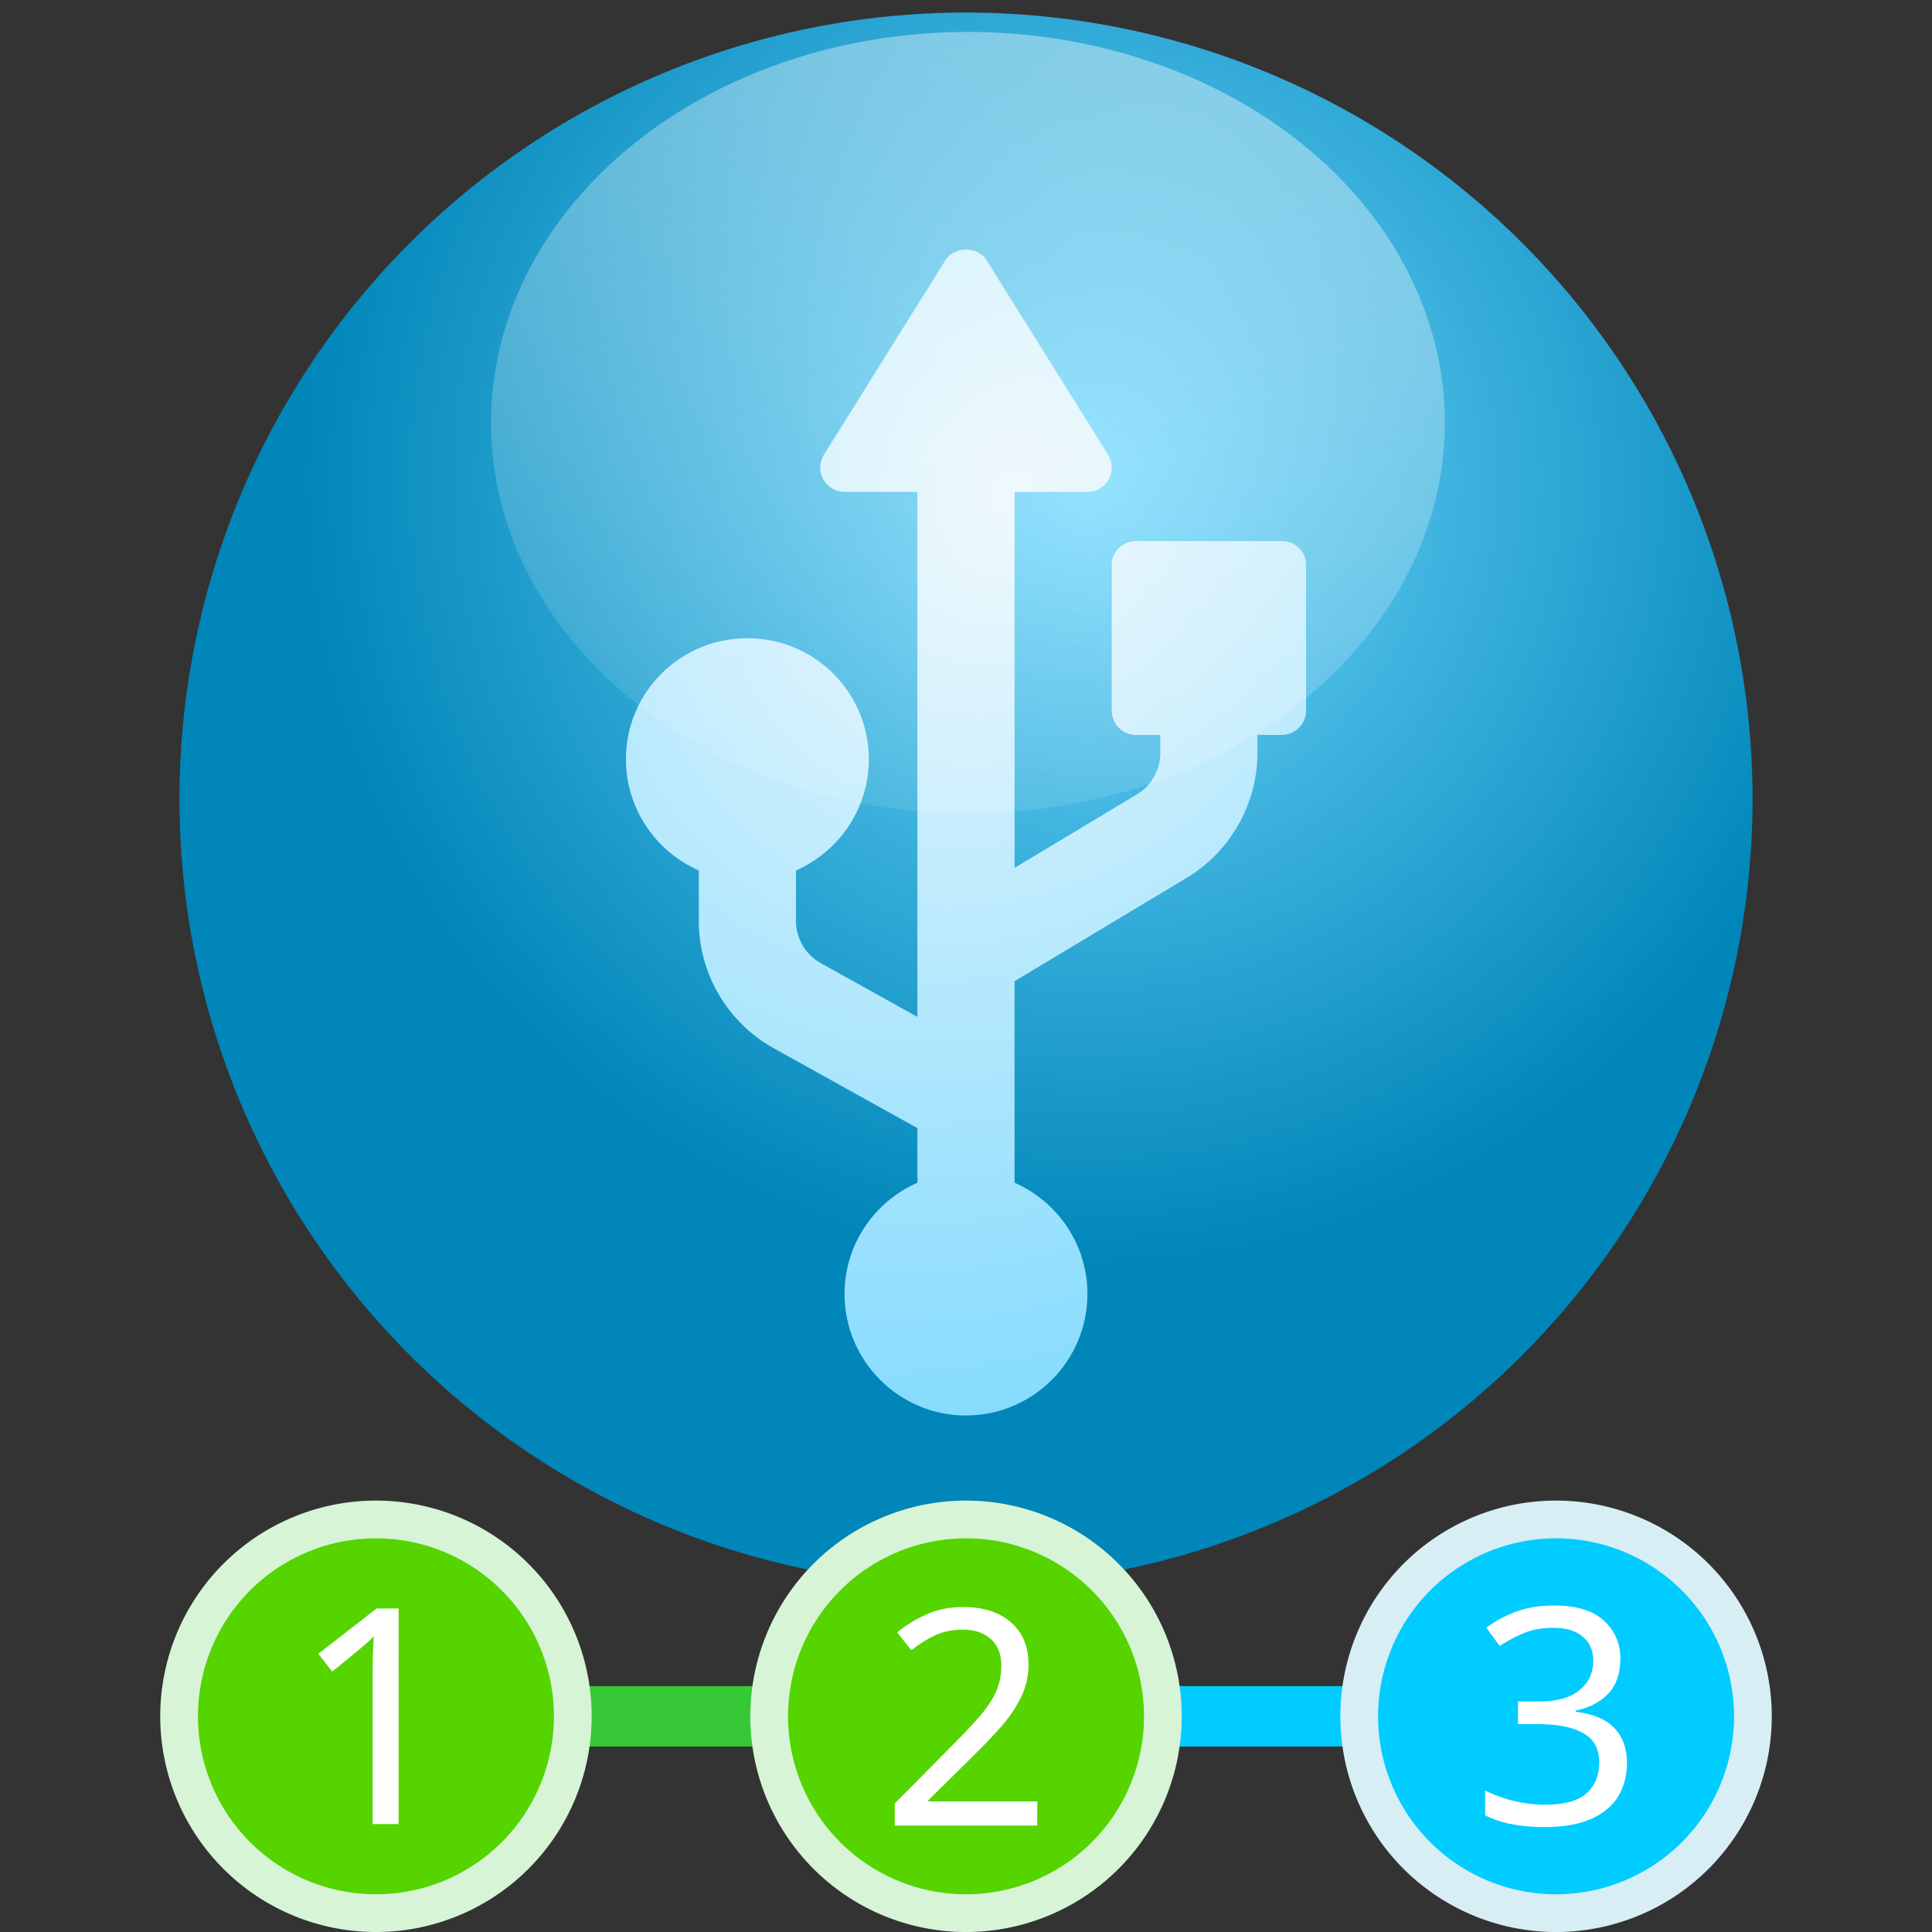 <?xml version="1.0" encoding="UTF-8" standalone="no"?>
<svg
   xmlns:dc="http://purl.org/dc/elements/1.1/"
   xmlns:cc="http://creativecommons.org/ns#"
   xmlns:rdf="http://www.w3.org/1999/02/22-rdf-syntax-ns#"
   xmlns:svg="http://www.w3.org/2000/svg"
   xmlns="http://www.w3.org/2000/svg"
   xmlns:xlink="http://www.w3.org/1999/xlink"
   xmlns:sodipodi="http://sodipodi.sourceforge.net/DTD/sodipodi-0.dtd"
   xmlns:inkscape="http://www.inkscape.org/namespaces/inkscape"
   id="svg8"
   version="1.1"
   viewBox="0 0 67.733 67.733"
   height="256"
   width="256"
   sodipodi:docname="ventoy-assistant.svg"
   inkscape:version="1.0.2 (1.0.2+r75+1)">
  <rect x="0" y="0" width="67.733" height="67.733" fill="#333333" stroke="none"/>
  <sodipodi:namedview
     pagecolor="#ffffff"
     bordercolor="#666666"
     borderopacity="1"
     objecttolerance="10"
     gridtolerance="10"
     guidetolerance="10"
     inkscape:pageopacity="0"
     inkscape:pageshadow="2"
     inkscape:window-width="1920"
     inkscape:window-height="1040"
     id="namedview23"
     showgrid="false"
     inkscape:zoom="1.2111966"
     inkscape:cx="-11.977845"
     inkscape:cy="51.11258"
     inkscape:window-x="1280"
     inkscape:window-y="0"
     inkscape:window-maximized="1"
     inkscape:current-layer="svg8" />
  <defs
     id="defs2">
    <linearGradient
       id="linearGradient972">
      <stop
         id="stop968"
         offset="0"
         style="stop-color:#ebf7fc;stop-opacity:1" />
      <stop
         id="stop970"
         offset="1"
         style="stop-color:#4eccff;stop-opacity:1" />
    </linearGradient>
    <linearGradient
       id="linearGradient833">
      <stop
         style="stop-color:#ffffff;stop-opacity:0;"
         offset="0"
         id="stop831" />
      <stop
         style="stop-color:#ffffff;stop-opacity:0.397"
         offset="1"
         id="stop829" />
    </linearGradient>
    <linearGradient
       id="linearGradient821">
      <stop
         style="stop-color:#74daff;stop-opacity:1"
         offset="0"
         id="stop819" />
      <stop
         style="stop-color:#0086b9;stop-opacity:1"
         offset="1"
         id="stop817" />
    </linearGradient>
    <radialGradient
       gradientTransform="matrix(0.947,0,0,0.947,-30.415,-122.845)"
       gradientUnits="userSpaceOnUse"
       r="29.104"
       fy="147.51"
       fx="72.382"
       cy="147.51"
       cx="72.382"
       id="radialGradient823"
       xlink:href="#linearGradient821" />
    <linearGradient
       gradientTransform="matrix(1.251,0,0,1.19,-50.968,75.345)"
       gradientUnits="userSpaceOnUse"
       y2="133.195"
       x2="72.739"
       y1="167.492"
       x1="63.71"
       id="linearGradient837"
       xlink:href="#linearGradient833" />
    <radialGradient
       gradientUnits="userSpaceOnUse"
       gradientTransform="matrix(-0.181,0.305,-0.25,-0.148,193.858,-45.227)"
       r="149.333"
       fy="358.794"
       fx="379.062"
       cy="358.794"
       cx="379.062"
       id="radialGradient954"
       xlink:href="#linearGradient972" />
    <linearGradient
       y2="133.195"
       x2="72.739"
       y1="167.492"
       x1="63.71"
       gradientTransform="matrix(1.066,0,0,1.014,-38.785,-133.085)"
       gradientUnits="userSpaceOnUse"
       id="linearGradient1038"
       xlink:href="#linearGradient833" />
  </defs>
  <path
     id="path815"
     style="fill:url(#radialGradient823);fill-opacity:1;stroke:none;stroke-width:0.251"
     d="M 61.441,28.014 A 27.575,27.575 0 0 1 33.867,55.589 27.575,27.575 0 0 1 6.292,28.014 27.575,27.575 0 0 1 33.867,0.44 27.575,27.575 0 0 1 61.441,28.014 Z" />
  <path
     style="fill:url(#radialGradient954);fill-opacity:1;stroke-width:0.08"
     d="m 44.937,18.969 h -5.109 c -0.471,0 -0.852,0.361 -0.852,0.832 v 5.113 c 0,0.471 0.381,0.852 0.852,0.852 h 0.852 v 0.627 c 0,0.595 -0.317,1.155 -0.827,1.461 L 35.57,30.425 V 17.244 h 2.555 c 0.309,0 0.595,-0.168 0.745,-0.439 0.15,-0.27 0.141,-0.602 -0.023,-0.865 L 34.588,9.123 c -0.311,-0.498 -1.133,-0.498 -1.444,0 l -4.258,6.817 c -0.165,0.263 -0.173,0.594 -0.023,0.865 0.15,0.271 0.436,0.439 0.745,0.439 h 2.555 V 35.651 L 28.781,33.77 c -0.541,-0.3 -0.876,-0.87 -0.876,-1.489 v -1.764 c 1.501,-0.659 2.555,-2.157 2.555,-3.9 0,-2.349 -1.91,-4.243 -4.258,-4.243 -2.348,0 -4.258,1.893 -4.258,4.243 0,1.743 1.054,3.24 2.555,3.9 v 1.764 c 0,1.857 1.007,3.569 2.628,4.469 l 5.036,2.8 v 1.915 c -1.501,0.659 -2.555,2.157 -2.555,3.899 0,2.349 1.91,4.261 4.258,4.261 2.348,0 4.258,-1.911 4.258,-4.261 0,-1.743 -1.054,-3.24 -2.555,-3.899 v -7.065 l 6.034,-3.624 c 1.531,-0.918 2.482,-2.598 2.482,-4.384 v -0.627 h 0.852 c 0.471,0 0.852,-0.381 0.852,-0.852 v -5.113 c -8e-5,-0.471 -0.381,-0.832 -0.852,-0.832 z"
     id="path881" />
  <path
     id="path827"
     style="fill:url(#linearGradient1038);fill-opacity:1;stroke:none;stroke-width:0.275"
     d="M 50.653,14.818 A 16.719,13.698 0 0 1 33.934,28.516 16.719,13.698 0 0 1 17.214,14.818 16.719,13.698 0 0 1 33.934,1.12 16.719,13.698 0 0 1 50.653,14.818 Z" />
  <path
     style="fill:#37c837;stroke:#37c837;stroke-width:2.117;stroke-linecap:butt;stroke-linejoin:miter;stroke-miterlimit:4;stroke-dasharray:none;stroke-opacity:1"
     d="M 19.911,60.171 H 27.051"
     id="path923"
     sodipodi:nodetypes="cc" />
  <path
     id="path25"
     style="fill:#55d400;stroke:#d7f4d7;stroke-width:1.323;stroke-miterlimit:4;stroke-dasharray:none"
     d="m 20.081,60.171 a 6.901,6.901 0 0 1 -6.901,6.901 6.901,6.901 0 0 1 -6.901,-6.901 6.901,6.901 0 0 1 6.901,-6.901 6.901,6.901 0 0 1 6.901,6.901 z" />
  <path
     d="M 13.974,63.949 H 13.064 V 58.668 q 0,-0.455 0.011,-0.73 0.011,-0.275 0.032,-0.571 -0.169,0.169 -0.307,0.286 -0.138,0.116 -0.349,0.296 L 11.646,58.604 11.159,57.98 13.202,56.392 h 0.773 z"
     style="font-style:normal;font-weight:normal;font-size:10.583px;line-height:1.25;font-family:sans-serif;fill:#ffffff;fill-opacity:1;stroke:none;stroke-width:0.265"
     id="path992" />
  <path
     style="fill:none;stroke:#00ccff;stroke-width:2.117;stroke-linecap:butt;stroke-linejoin:miter;stroke-miterlimit:4;stroke-dasharray:none;stroke-opacity:1"
     d="M 40.674,60.171 H 47.814"
     id="path923-7"
     sodipodi:nodetypes="cc" />
  <path
     id="path25-3"
     style="fill:#55d400;stroke:#d7f4d7;stroke-width:1.323;stroke-miterlimit:4;stroke-dasharray:none"
     d="m 40.768,60.171 a 6.901,6.901 0 0 1 -6.901,6.901 6.901,6.901 0 0 1 -6.901,-6.901 6.901,6.901 0 0 1 6.901,-6.901 6.901,6.901 0 0 1 6.901,6.901 z" />
  <path
     d="m 36.364,64.002 h -4.995 v -0.773 l 1.979,-2 q 0.571,-0.571 0.963,-1.016 0.392,-0.444 0.593,-0.868 0.201,-0.434 0.201,-0.942 0,-0.624 -0.37,-0.942 -0.37,-0.328 -0.963,-0.328 -0.55,0 -0.974,0.191 -0.413,0.19 -0.847,0.529 l -0.497,-0.624 q 0.444,-0.37 1.016,-0.624 0.582,-0.265 1.302,-0.265 1.058,0 1.672,0.54 0.614,0.529 0.614,1.471 0,0.593 -0.243,1.111 -0.243,0.519 -0.677,1.027 -0.434,0.497 -1.016,1.069 l -1.577,1.556 v 0.042 h 3.821 z"
     style="font-style:normal;font-weight:normal;font-size:10.583px;line-height:1.25;font-family:sans-serif;fill:#ffffff;fill-opacity:1;stroke:none;stroke-width:0.265"
     id="path996" />
  <path
     id="path25-6"
     style="fill:#00ccff;stroke:#d7eef4;stroke-width:1.323;stroke-miterlimit:4;stroke-dasharray:none"
     d="m 61.454,60.171 a 6.901,6.901 0 0 1 -6.901,6.901 6.901,6.901 0 0 1 -6.901,-6.901 6.901,6.901 0 0 1 6.901,-6.901 6.901,6.901 0 0 1 6.901,6.901 z" />
  <path
     d="m 56.807,58.16 q 0,0.762 -0.423,1.217 -0.423,0.444 -1.143,0.593 v 0.042 q 0.91,0.106 1.355,0.571 0.444,0.466 0.444,1.217 0,0.656 -0.307,1.175 -0.307,0.508 -0.952,0.794 -0.635,0.286 -1.64,0.286 -0.593,0 -1.101,-0.095 -0.508,-0.085 -0.974,-0.317 v -0.868 q 0.476,0.233 1.027,0.37 0.55,0.127 1.058,0.127 1.016,0 1.46,-0.392 0.455,-0.402 0.455,-1.101 0,-0.709 -0.561,-1.016 -0.55,-0.317 -1.556,-0.317 H 53.22 V 59.652 h 0.741 q 0.931,0 1.408,-0.392 0.487,-0.392 0.487,-1.037 0,-0.55 -0.37,-0.847 -0.37,-0.307 -1.005,-0.307 -0.614,0 -1.048,0.18 -0.434,0.18 -0.857,0.455 l -0.466,-0.635 q 0.402,-0.317 0.995,-0.55 0.603,-0.233 1.365,-0.233 1.185,0 1.757,0.529 0.582,0.529 0.582,1.344 z"
     style="font-style:normal;font-weight:normal;font-size:10.583px;line-height:1.25;font-family:sans-serif;fill:#ffffff;fill-opacity:1;stroke:none;stroke-width:0.265"
     id="path1000" />
</svg>
